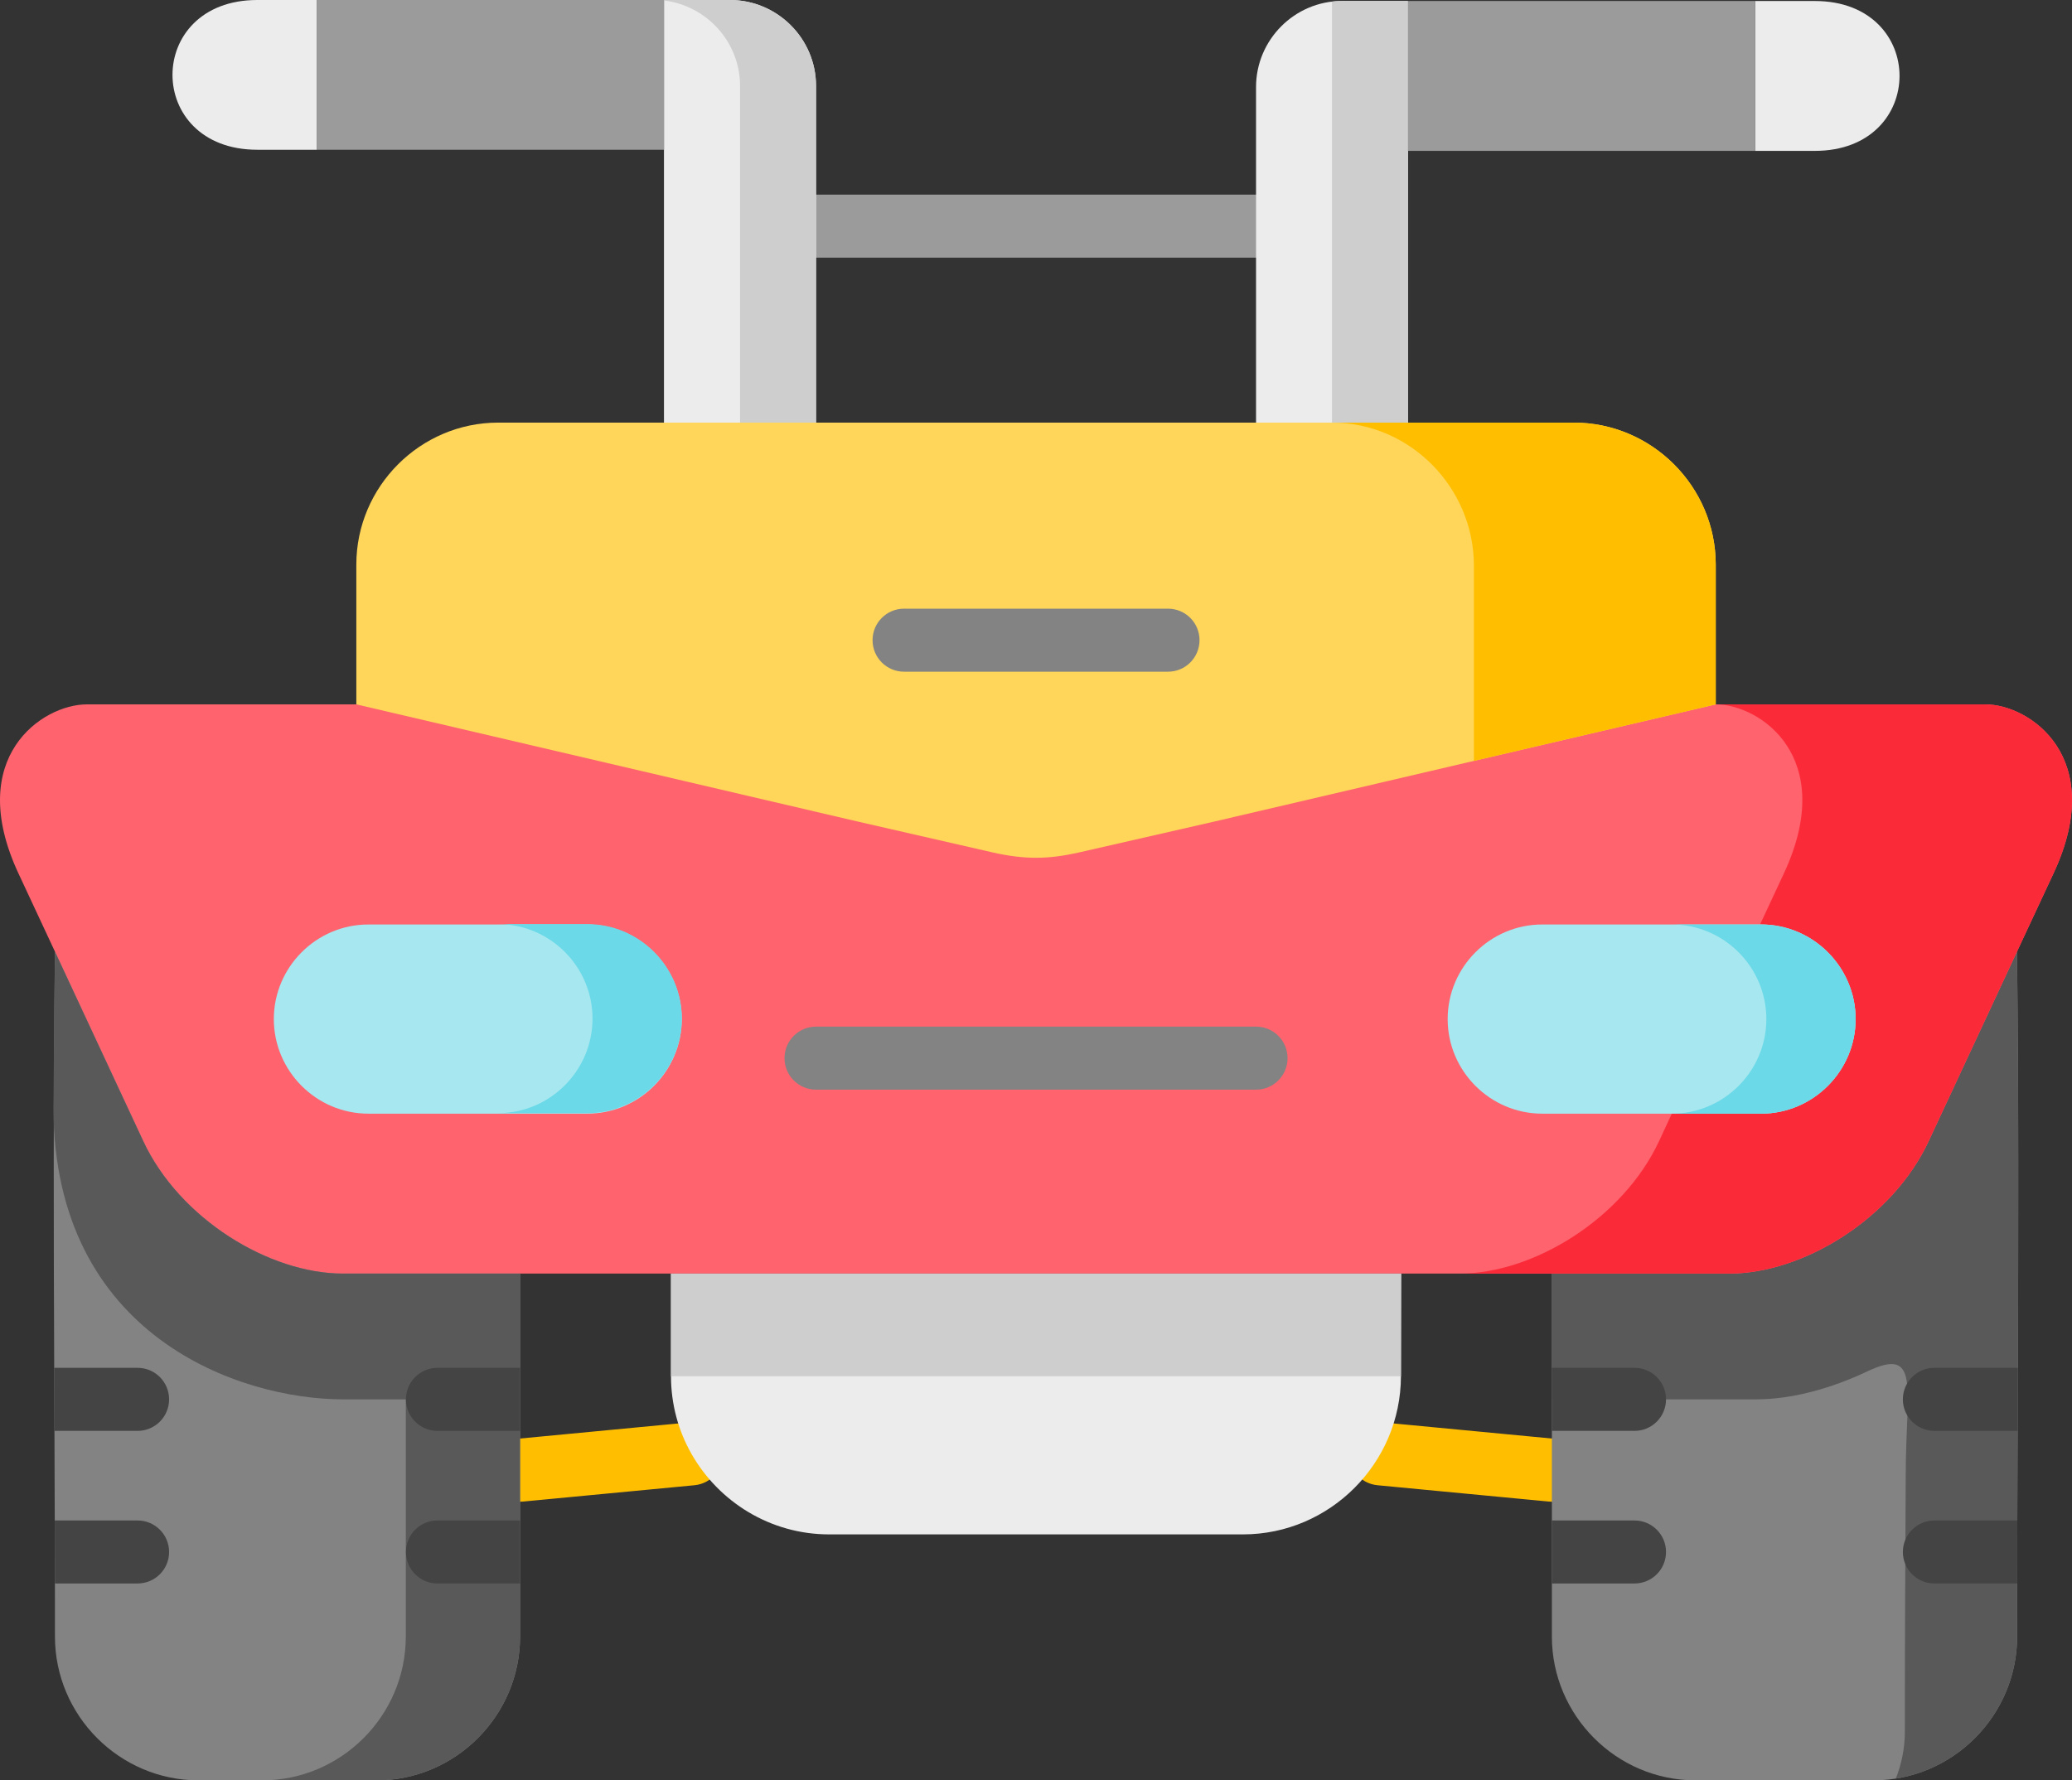 <svg width="512" height="440" viewBox="0 0 512 440" fill="none" xmlns="http://www.w3.org/2000/svg">
<rect x="0" y="0" width="512" height="440" fill="#333333" stroke="none"/>
<path d="M310.371 63.674H201.646C197.345 63.674 193.859 60.187 193.859 55.885C193.859 51.583 197.345 48.096 201.646 48.096H310.371C314.672 48.096 318.158 51.583 318.158 55.885C318.158 60.187 314.672 63.674 310.371 63.674Z" fill="#9B9B9B"/>
<path d="M383.485 371.134C383.238 371.134 382.988 371.122 382.738 371.098L340.384 367.062C336.102 366.654 332.962 362.852 333.37 358.569C333.778 354.286 337.596 351.149 341.861 351.554L384.215 355.59C388.497 355.998 391.637 359.8 391.229 364.083C390.844 368.114 387.453 371.134 383.485 371.134Z" fill="#FFBF00"/>
<path d="M128.502 371.134C124.534 371.134 121.143 368.115 120.759 364.083C120.352 359.801 123.491 355.998 127.773 355.59L170.127 351.554C174.413 351.14 178.21 354.287 178.618 358.569C179.025 362.851 175.886 366.654 171.604 367.062L129.25 371.098C128.999 371.123 128.748 371.134 128.502 371.134Z" fill="#FFBF00"/>
<path fill-rule="evenodd" clip-rule="evenodd" d="M128.515 314.76V404.45C128.515 424.008 112.527 440 93.015 440H49.078C29.556 440 13.578 424.007 13.578 404.45C13.578 400.081 13.578 395.712 13.568 391.343C13.558 386.15 13.548 380.966 13.527 375.773C13.506 368.395 13.476 361.007 13.455 353.618C13.434 348.435 13.414 343.241 13.393 338.058C13.259 303.724 13.166 269.368 13.578 235.178L82.845 279.739C91.838 299.019 128.515 314.76 128.515 314.76Z" fill="#838383"/>
<path fill-rule="evenodd" clip-rule="evenodd" d="M204.873 379.21H307.144C328.616 379.21 346.147 361.606 346.178 340.122L346.24 314.756C286.106 314.756 225.941 314.756 165.807 314.756V340.122C165.807 347.077 167.638 353.627 170.865 359.309C177.599 371.168 190.352 379.21 204.873 379.21Z" fill="#ECECEC"/>
<path fill-rule="evenodd" clip-rule="evenodd" d="M498.618 338.058C498.608 343.241 498.587 348.435 498.566 353.618C498.535 361.006 498.514 368.395 498.484 375.773C498.474 380.966 498.463 386.16 498.453 391.343C498.443 395.712 498.443 400.081 498.443 404.45C498.443 424.008 482.455 440 462.912 440H419.006C399.453 440 383.475 424.007 383.475 404.45V314.76H427.32C445.441 314.76 467.631 301.282 476.594 282.002L498.413 235.179C498.824 269.369 498.752 303.724 498.618 338.058Z" fill="#838383"/>
<path fill-rule="evenodd" clip-rule="evenodd" d="M433.991 345.834C442.803 345.834 452.453 343.164 461.452 338.911C474.608 332.702 470.978 342.947 470.916 364.059C470.792 390.635 470.699 401.502 470.699 427.985C470.699 432.021 469.892 435.933 468.465 439.566C485.376 436.896 498.439 422.118 498.439 404.452C498.439 368.127 498.718 331.615 498.718 295.166C498.718 275.141 498.656 255.146 498.408 235.183L383.477 314.757V345.835H433.991V345.834Z" fill="#595959"/>
<path fill-rule="evenodd" clip-rule="evenodd" d="M241.456 314.756H270.53H346.241H383.476H427.32C445.441 314.756 467.627 301.282 476.594 282.001L498.407 235.182L507.436 215.84C520.841 187.121 501.509 174.082 490.587 174.082H423.968H88.049H21.43C10.477 174.082 -8.823 187.122 4.55 215.84L13.579 235.182L35.392 282.001C44.39 301.281 66.576 314.756 84.697 314.756H128.51H129.875H241.456Z" fill="#FE636E"/>
<path fill-rule="evenodd" clip-rule="evenodd" d="M310.372 104.443H347.917V37.288V0.248H331.596C319.929 0.248 310.372 9.811 310.372 21.515V37.287V55.884V104.443Z" fill="#ECECEC"/>
<path fill-rule="evenodd" clip-rule="evenodd" d="M201.646 104.443V55.885V37.008V21.236C201.646 9.562 192.089 0 180.391 0H164.07V37.008V104.442H201.646V104.443Z" fill="#ECECEC"/>
<path fill-rule="evenodd" clip-rule="evenodd" d="M78.337 37.008V0H63.567C35.641 0 35.641 37.008 63.567 37.008H78.337Z" fill="#ECECEC"/>
<path fill-rule="evenodd" clip-rule="evenodd" d="M448.45 37.288C476.345 37.288 476.376 0.249 448.45 0.249H433.68V37.288H448.45Z" fill="#ECECEC"/>
<path fill-rule="evenodd" clip-rule="evenodd" d="M476.594 282.001L498.407 235.182L507.436 215.84C520.841 187.121 501.509 174.082 490.587 174.082H423.968C434.89 174.082 454.19 187.122 440.817 215.84L434.921 228.476H435.169C448.015 228.476 458.534 239.001 458.534 251.855C458.534 264.709 448.015 275.233 435.169 275.233H413.107L409.973 282.001C400.975 301.281 378.82 314.756 360.699 314.756H383.474H427.318C445.441 314.756 467.626 301.281 476.594 282.001Z" fill="#FB2A39"/>
<path fill-rule="evenodd" clip-rule="evenodd" d="M201.646 104.443C201.646 76.718 201.646 48.993 201.646 21.237C201.646 9.563 192.089 0.001 180.391 0.001H164.07V0.125C174.62 1.367 182.874 10.402 182.874 21.237V104.443H201.646Z" fill="#CECECE"/>
<path fill-rule="evenodd" clip-rule="evenodd" d="M347.917 104.443V37.288V0.248H331.596C330.479 0.248 329.393 0.341 328.307 0.496H329.145V37.535V104.442H347.917V104.443Z" fill="#CECECE"/>
<path fill-rule="evenodd" clip-rule="evenodd" d="M78.337 0H164.07V37.008H78.337V0Z" fill="#9B9B9B"/>
<path fill-rule="evenodd" clip-rule="evenodd" d="M145.111 275.233C157.957 275.233 168.476 264.708 168.476 251.855C168.476 239.002 157.957 228.476 145.111 228.476H91.028C78.182 228.476 67.663 239.001 67.663 251.855C67.663 264.709 78.182 275.233 91.028 275.233H145.111Z" fill="#A6E7F0"/>
<path fill-rule="evenodd" clip-rule="evenodd" d="M381.087 275.233H435.17C448.016 275.233 458.535 264.708 458.535 251.855C458.535 239.002 448.016 228.476 435.17 228.476H381.087C368.241 228.476 357.722 239.001 357.722 251.855C357.722 264.709 368.241 275.233 381.087 275.233Z" fill="#A6E7F0"/>
<path fill-rule="evenodd" clip-rule="evenodd" d="M84.698 345.834H100.275V404.451C100.275 424.011 84.295 440 64.747 440H93.014C112.531 440 128.511 424.011 128.511 404.451C128.511 374.553 128.511 344.654 128.511 314.756H84.698C66.577 314.756 44.391 301.282 35.393 282.001L13.58 235.182C13.487 243.316 13.332 255.735 13.208 273.898C13.393 330.341 59.409 345.834 84.698 345.834Z" fill="#595959"/>
<path fill-rule="evenodd" clip-rule="evenodd" d="M458.535 251.854C458.535 239 448.016 228.475 435.17 228.475H434.922H413.109C425.986 228.475 436.474 239 436.474 251.854C436.474 264.708 425.986 275.232 413.109 275.232H435.171C448.016 275.233 458.535 264.708 458.535 251.854Z" fill="#6BD9E7"/>
<path fill-rule="evenodd" clip-rule="evenodd" d="M168.476 251.73C168.476 238.876 157.957 228.383 145.111 228.383H144.863H123.05C135.896 228.383 146.415 238.877 146.415 251.73C146.415 264.615 135.896 275.109 123.05 275.109H145.112C157.957 275.109 168.476 264.615 168.476 251.73Z" fill="#6BD9E7"/>
<path fill-rule="evenodd" clip-rule="evenodd" d="M347.917 0.248H433.681V37.287H347.917V0.248Z" fill="#9B9B9B"/>
<path fill-rule="evenodd" clip-rule="evenodd" d="M165.808 314.756H346.179V340.122H165.808V314.756Z" fill="#CECECE"/>
<path fill-rule="evenodd" clip-rule="evenodd" d="M300.163 203.017L423.969 174.081V139.557C423.969 120.246 408.175 104.443 388.875 104.443H347.917H310.372H256.009H201.646H164.07H123.112C103.843 104.443 88.049 120.246 88.049 139.557V174.081L211.855 203.017L245.087 210.624C253.341 212.518 259.236 212.363 266.714 210.655L300.163 203.017Z" fill="#FFD659"/>
<path fill-rule="evenodd" clip-rule="evenodd" d="M423.969 139.557C423.969 120.246 408.175 104.443 388.875 104.443H347.917H329.144C348.444 104.443 364.207 120.494 364.207 139.806V188.053L423.969 174.082V139.557Z" fill="#FFBF00"/>
<path d="M310.371 269.299H201.646C197.345 269.299 193.859 265.812 193.859 261.51C193.859 257.208 197.345 253.721 201.646 253.721H310.371C314.672 253.721 318.158 257.208 318.158 261.51C318.158 265.812 314.672 269.299 310.371 269.299Z" fill="#838383"/>
<path d="M128.515 391.342H108.097C103.791 391.342 100.309 387.859 100.309 383.552C100.309 379.255 103.791 375.772 108.097 375.772H128.515V391.342Z" fill="#444444"/>
<path d="M128.515 338.048V353.628H108.097C103.791 353.628 100.309 350.135 100.309 345.838C100.309 341.531 103.791 338.048 108.097 338.048H128.515Z" fill="#444444"/>
<path d="M41.784 383.552C41.784 387.859 38.302 391.342 33.996 391.342H13.567C13.557 386.149 13.547 380.965 13.526 375.772H33.996C38.302 375.772 41.784 379.255 41.784 383.552Z" fill="#444444"/>
<path d="M41.784 345.838C41.784 350.135 38.302 353.628 33.996 353.628H13.578C13.537 353.628 13.496 353.628 13.455 353.618C13.434 348.435 13.414 343.241 13.393 338.058C13.455 338.048 13.517 338.048 13.578 338.048H33.996C38.302 338.048 41.784 341.531 41.784 345.838Z" fill="#444444"/>
<path d="M411.681 383.552C411.681 387.859 408.199 391.342 403.893 391.342H383.475V375.772H403.893C408.199 375.772 411.681 379.255 411.681 383.552Z" fill="#444444"/>
<path d="M411.681 345.838C411.681 350.135 408.199 353.628 403.893 353.628H383.475V338.048H403.893C408.199 338.048 411.681 341.531 411.681 345.838Z" fill="#444444"/>
<path d="M498.484 375.772C498.474 380.965 498.463 386.159 498.453 391.342H477.994C473.688 391.342 470.206 387.859 470.206 383.552C470.206 379.255 473.688 375.772 477.994 375.772H498.484Z" fill="#444444"/>
<path d="M498.618 338.058C498.608 343.241 498.587 348.435 498.566 353.618C498.525 353.628 498.484 353.628 498.442 353.628H477.993C473.687 353.628 470.205 350.135 470.205 345.838C470.205 341.531 473.687 338.048 477.993 338.048H498.442C498.505 338.048 498.556 338.048 498.618 338.058Z" fill="#444444"/>
<path d="M288.621 166.005H223.398C219.097 166.005 215.611 162.518 215.611 158.216C215.611 153.914 219.097 150.427 223.398 150.427H288.621C292.922 150.427 296.408 153.914 296.408 158.216C296.407 162.518 292.922 166.005 288.621 166.005Z" fill="#838383"/>
</svg>
